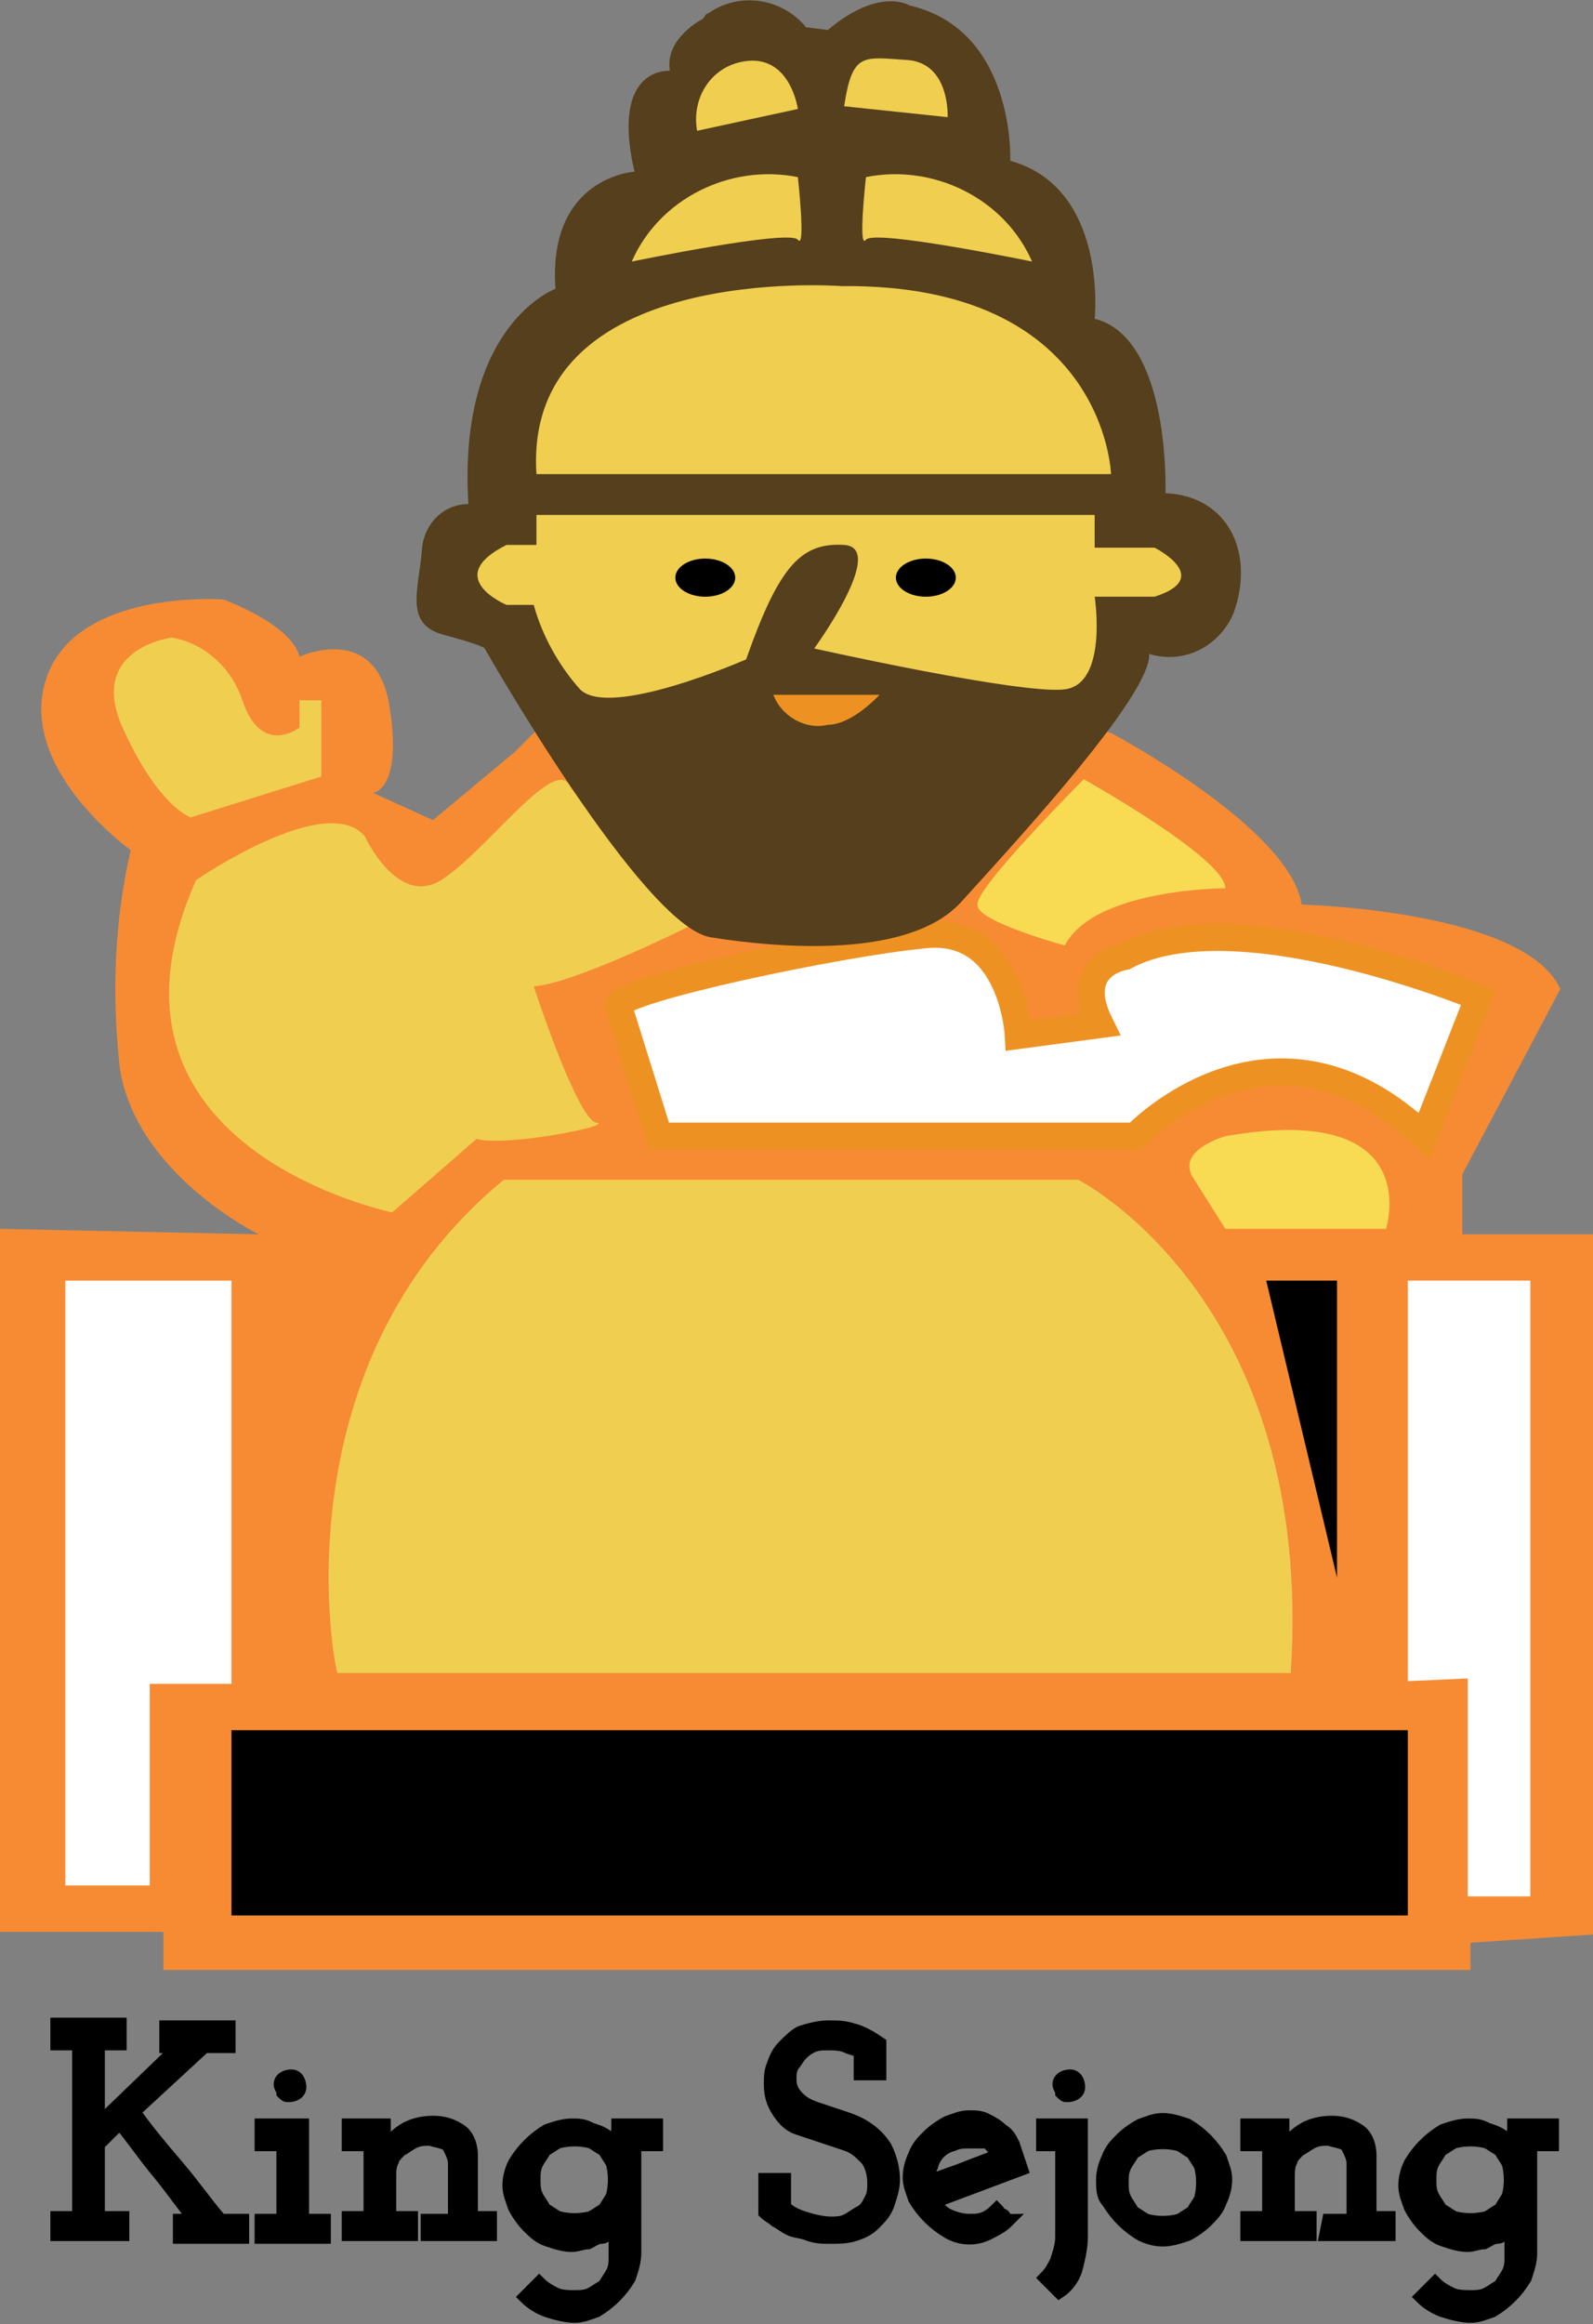 <?xml version="1.0" encoding="utf-8"?>
<!-- Generator: Adobe Illustrator 22.1.0, SVG Export Plug-In . SVG Version: 6.00 Build 0)  -->
<svg version="1.1" id="Layer_1" xmlns="http://www.w3.org/2000/svg" xmlns:xlink="http://www.w3.org/1999/xlink" x="0px" y="0px"
	 viewBox="0 0 58.5 85.3" style="enable-background:new 0 0 58.5 85.3;" xml:space="preserve">
<rect x="0" y="0" width="58.5" height="85.3" fill="#808080" stroke="none"/>
<style type="text/css">
	.st00{fill:#ED9222;}
	.st11{fill:#F68B34;}
	.st22{fill:#F0CE50;}
	.st33{fill:#F8DB53;}
	.st44{fill:#FFFFFF;}
	.st55{fill:none;stroke:#000000;stroke-miterlimit:10;}
	.st66{fill:#FFFFFF;stroke:#ED9222;stroke-miterlimit:10;}
	.st77{fill:#553F1C;}
	.st88{stroke:#000000;stroke-width:0.5;stroke-miterlimit:10;}
</style>
<title>King</title>
<path class="st00" d="M23.2,27.4l2.4-0.7c0,0,3.4,3.8,9.2,0l2.7,0.8c0,0-3.6,5.3-5.8,5.6c-1.5,0.1-3.1,0.1-4.6,0
	C27.1,33.1,22.6,29.2,23.2,27.4z"/>
<path class="st11" d="M40.8,26.9c0,0,6.6,3.5,7,6.3c0,0,8.2,0.2,9.5,3.1l-3.6,6.8v2.2h4.8V71L54,71.3v1H6v-1.4H0V45.1l9.5,0.2
	c0,0-4.5-2.2-5.1-6.1c-0.3-2.7-0.2-5.4,0.4-8c0,0-4.2-3-3.1-6.3S8.2,22,8.2,22s2.5,0.9,2.8,2.1c0,0,2.8-1.3,3.3,1.8
	s-0.6,3.2-0.6,3.2l2.2,1l3-2.5l0.7-0.7C19.7,26.7,29.8,23.8,40.8,26.9z"/>
<path class="st22" d="M7,30l4.8-1.5v-2.8H11v1c0,0-1.4,1.1-2.1-1c-0.4-1.2-1.4-2.1-2.6-2.3c0,0-3.1,0.4-1.8,3.3S7,30,7,30z"/>
<path class="st22" d="M7.2,32.3c0,0,4.8-3.3,6.2-1.6c0,0,1.2,2.6,2.8,1.6s4.1-4.5,4.7-3.5s4.4,5.2,4.4,5.2s-4.2,2.1-5.7,2.2
	c0,0,1.6,4.9,2.3,5s-3.3,0.9-4.4,0.6l-3.1,2.7C14.5,44.5,2.8,42.2,7.2,32.3z"/>
<path class="st33" d="M39.8,28.6c0,0,5.2,2.9,5.2,4c0,0-4.8,0-5.9,2.1c0,0-3.3-0.9-3.2-1.5C35.8,32.6,39.8,28.6,39.8,28.6z"/>
<path class="st33" d="M43.8,43.2l1.2,1.9h5.9c0,0,1.5-4.7-5.9-3.4C45,41.7,43.2,42.2,43.8,43.2z"/>
<polygon class="st4" points="46.5,47 49.1,47 49.1,57.9 "/>
<path class="st22" d="M18.5,43.3h21.1c0,0,8.7,4.4,7.8,18.1h-35C12.3,61.4,10.1,50.2,18.5,43.3z"/>
<polygon class="st44" points="2.4,47 8.5,47 8.5,61.8 5.5,61.8 5.5,69.2 2.4,69.2 "/>
<polygon class="st44" points="51.7,47 56.2,47 56.2,69.6 53.9,69.6 53.9,61.6 51.7,61.7 "/>
<rect x="8.5" y="63.5" class="st5" width="43.2" height="6.8"/>
<path class="st66" d="M24.2,41.7h17.5c0,0,5-5.3,10.6,0l2-5.1c0,0-8.9-3.7-13-1.5c0,0-2,0.3-0.9,2.5l-3,0.4c0,0-0.2-4-3.4-3.7
	s-11.2,2-11.3,2.6L24.2,41.7z"/>
<rect x="12.8" y="65.9" class="st5" width="3.4" height="2"/>
<rect x="22.7" y="65.9" class="st5" width="3.3" height="2"/>
<rect x="32.4" y="65.9" class="st5" width="3.4" height="2"/>
<rect x="42.7" y="65.9" class="st5" width="3.4" height="2"/>
<path class="st77" d="M17.2,18.5c-0.9,0-1.6,0.7-1.7,1.6c-0.1,1.5-0.7,2.8,0.8,3.2s1.5,0.5,1.5,0.5s5.8,10.2,8.3,10.6
	s7.3,0.8,9.2-1.3s7-7.6,6.9-9.1c1.3,0.4,2.6-0.3,3.1-1.5c0.8-2.2-0.2-4.3-2.5-4.4c0,0,0.2-5.7-2.6-6.4c0,0,0.5-4.8-3.1-5.8
	c0,0,0.2-4.8-3.7-5.7c0,0-1.1-0.7-3,0.9L29.6,1c-0.9-1.1-2.5-1.3-3.6-0.5c-0.1,0-0.1,0.1-0.2,0.2c0,0-1.4,0.7-1.2,1.9
	c0,0-2.2-0.2-1.3,3.7c0,0-3.2,0.2-2.9,4.3C20.4,10.6,16.8,11.9,17.2,18.5z"/>
<path class="st22" d="M25.6,4.8L29.3,4c0,0-0.3-2.2-2.2-1.7C26,2.6,25.4,3.7,25.6,4.8z"/>
<path class="st22" d="M31,3.9l3.8,0.4c0,0,0.1-2-1.5-2.1S31.3,1.9,31,3.9z"/>
<path class="st22" d="M23.2,9.6c0,0,5.8-1.2,6.1-0.8s0-2.3,0-2.3C26.8,6,24.2,7.3,23.2,9.6z"/>
<path class="st22" d="M37.9,9.6c0,0-5.8-1.2-6.1-0.8s0-2.3,0-2.3C34.3,6,36.9,7.3,37.9,9.6z"/>
<path class="st22" d="M19.7,17.4h21.1c0,0-0.2-7-9.9-6.9C30.9,10.5,19.2,9.6,19.7,17.4z"/>
<path class="st22" d="M19.7,20.1v-1.2h20.5v1.2h2.2c0,0,2.2,1.1,0,1.8h-2.2c0,0,0.5,3.2-1.1,3.4s-9.2-1.5-9.2-1.5s2.7-3.7,1.1-3.8
	s-2.4,0.8-3.6,4.2c0,0-5,2.2-6.1,1.1c-0.8-0.9-1.4-2-1.7-3.1h-1c0,0-2.4-1,0-2.2h1.1V20.1z"/>
<path class="st00" d="M28.4,25.5h3.9c0,0-1,1.1-1.9,1.1C29.6,26.8,28.7,26.3,28.4,25.5z"/>
<ellipse cx="25.9" cy="21.2" rx="1.1" ry="0.7"/>
<ellipse cx="34" cy="21.2" rx="1.1" ry="0.7"/>
<path class="st88" d="M6.6,81.5h0.6c-0.5-0.6-0.9-1.2-1.4-1.8s-0.9-1.2-1.4-1.8l-0.8,0.8v2.7h0.9V82H2.1v-0.6h0.8V75H2.1v-0.7h2.3V75
	H3.6v3l0.2-0.2l2.8-2.7H6.1v-0.7h2.3v0.7H7.5l-2.6,2.4c0.5,0.7,1,1.3,1.6,2s1,1.3,1.6,2h0.8v0.6H6.6V81.5L6.6,81.5z"/>
<path class="st88" d="M9.6,81.5h0.8v-2.8H9.6V78h1.5v3.5h0.8v0.6H9.6V81.5z M10.3,76.5c0-0.2,0.2-0.3,0.4-0.3s0.3,0.2,0.3,0.4
	c0,0.2-0.2,0.3-0.4,0.3c-0.1,0-0.1,0-0.2-0.1C10.4,76.7,10.3,76.6,10.3,76.5z"/>
<path class="st88" d="M15.8,81.5h0.9v-2.1c0-0.2-0.1-0.4-0.2-0.6s-0.4-0.2-0.7-0.3c-0.2,0-0.4,0-0.6,0.1c-0.2,0.1-0.3,0.2-0.5,0.3
	c-0.1,0.1-0.3,0.3-0.3,0.4c-0.1,0.2-0.1,0.4-0.1,0.6v1.5h0.8V82h-2.3v-0.6h0.8v-2.7h-0.8V78h1.3v1c0.1-0.3,0.4-0.6,0.7-0.8
	c0.3-0.2,0.7-0.3,1.1-0.3c0.4,0,0.7,0.1,1,0.3c0.3,0.2,0.4,0.6,0.4,0.9v2.3H18V82h-2.3v-0.5H15.8z"/>
<path class="st88" d="M22.7,78h1.4v0.7h-0.8v4c0,0.3-0.1,0.6-0.2,0.9c-0.3,0.5-0.7,0.9-1.2,1.2c-0.3,0.1-0.5,0.2-0.8,0.2
	s-0.7-0.1-1-0.2s-0.6-0.3-0.8-0.5l0.5-0.5c0.2,0.2,0.4,0.3,0.6,0.4s0.5,0.1,0.7,0.1s0.4,0,0.6-0.1s0.3-0.2,0.5-0.3
	c0.1-0.2,0.2-0.3,0.3-0.5c0.1-0.2,0.1-0.4,0.1-0.6v-1.2c0,0.1-0.1,0.2-0.2,0.3s-0.2,0.2-0.3,0.2c-0.2,0-0.3,0.1-0.5,0.2
	c-0.2,0-0.4,0.1-0.6,0.1c-0.3,0-0.6-0.1-0.9-0.2s-0.5-0.3-0.7-0.5S19,81.2,18.9,81c-0.1-0.3-0.2-0.5-0.2-0.8s0.1-0.6,0.2-0.8
	c0.3-0.5,0.7-0.9,1.2-1.2c0.3-0.1,0.6-0.2,0.9-0.2c0.2,0,0.4,0,0.6,0.1s0.3,0.1,0.5,0.2s0.3,0.2,0.3,0.3s0.1,0.2,0.2,0.3v-0.4
	C22.7,78.3,22.7,78.2,22.7,78z M19.6,80c0,0.2,0,0.4,0.1,0.6s0.2,0.3,0.3,0.5c0.2,0.1,0.3,0.2,0.5,0.3c0.4,0.1,0.8,0.1,1.2,0
	c0.2-0.1,0.3-0.2,0.5-0.3c0.1-0.2,0.2-0.3,0.3-0.5c0.1-0.4,0.1-0.8,0-1.2c-0.1-0.2-0.2-0.3-0.3-0.5c-0.2-0.1-0.3-0.2-0.5-0.3
	c-0.4-0.1-0.8-0.1-1.2,0c-0.2,0.1-0.3,0.2-0.5,0.3c-0.1,0.2-0.2,0.3-0.3,0.5C19.6,79.6,19.6,79.8,19.6,80z"/>
<path class="st88" d="M28.1,81.2V80h0.7v1c0.2,0.2,0.4,0.3,0.7,0.4c0.3,0.1,0.7,0.2,1,0.2c0.2,0,0.4,0,0.6-0.1s0.3-0.2,0.5-0.3
	c0.2-0.1,0.3-0.3,0.4-0.5c0.1-0.2,0.1-0.4,0.1-0.6c0-0.3-0.1-0.7-0.3-0.9c-0.2-0.2-0.4-0.4-0.7-0.5l-0.9-0.3l-0.9-0.3
	c-0.3-0.1-0.5-0.3-0.7-0.6c-0.2-0.3-0.3-0.6-0.3-1c0-0.2,0-0.5,0.1-0.7c0.1-0.3,0.2-0.5,0.4-0.7c0.2-0.2,0.4-0.4,0.6-0.5
	c0.3-0.1,0.7-0.2,1-0.2s0.6,0,0.9,0.1c0.4,0.1,0.7,0.3,1,0.5v1.1h-0.7v-0.8c-0.1-0.1-0.3-0.1-0.5-0.2C30.9,75,30.6,75,30.4,75
	s-0.4,0-0.6,0.1s-0.3,0.2-0.4,0.3c-0.1,0.1-0.2,0.3-0.3,0.4C29,76,29,76.1,29,76.3c0,0.3,0.1,0.5,0.3,0.7c0.2,0.2,0.4,0.3,0.7,0.4
	l0.9,0.3c0.3,0.1,0.6,0.2,0.9,0.4c0.3,0.2,0.5,0.4,0.7,0.7c0.2,0.4,0.3,0.8,0.3,1.2c0,0.3-0.1,0.6-0.2,0.9c-0.1,0.3-0.3,0.5-0.5,0.7
	s-0.4,0.3-0.7,0.4c-0.3,0.1-0.6,0.1-0.9,0.1s-0.5,0-0.8-0.1c-0.2-0.1-0.5-0.1-0.7-0.2s-0.3-0.2-0.5-0.3
	C28.4,81.4,28.2,81.3,28.1,81.2z"/>
<path class="st88" d="M37.5,79.6l-3.2,1.2c0.1,0.2,0.3,0.4,0.5,0.5s0.5,0.2,0.8,0.2c0.2,0,0.4,0,0.6-0.1c0.2-0.1,0.3-0.2,0.4-0.3
	c0.1,0.1,0.1,0.2,0.2,0.2s0.1,0.2,0.2,0.2c-0.2,0.2-0.4,0.3-0.6,0.4c-0.5,0.3-1.1,0.3-1.6,0s-0.9-0.7-1.2-1.2
	c-0.1-0.3-0.2-0.5-0.2-0.8s0.1-0.6,0.2-0.8c0.1-0.3,0.3-0.5,0.5-0.7s0.5-0.4,0.7-0.5c0.3-0.1,0.5-0.2,0.8-0.2c0.2,0,0.4,0,0.6,0.1
	c0.2,0.1,0.4,0.2,0.6,0.4c0.2,0.1,0.3,0.3,0.4,0.5C37.3,79,37.4,79.3,37.5,79.6z M35.6,78.6c-0.2,0-0.4,0-0.6,0.1
	c-0.4,0.1-0.7,0.4-0.8,0.8c-0.1,0.2-0.1,0.4-0.1,0.6c0.4-0.2,0.8-0.3,1.3-0.5s0.8-0.3,1.3-0.5c-0.1-0.2-0.3-0.3-0.4-0.5H35.6z"/>
<path class="st88" d="M38.3,78h1.4v4.1c0,0.4-0.1,0.8-0.2,1.2c-0.1,0.3-0.3,0.6-0.6,0.8l-0.5-0.5c0.2-0.2,0.3-0.4,0.4-0.6
	c0.1-0.3,0.2-0.6,0.2-0.9v-3.4h-0.7C38.3,78.7,38.3,78,38.3,78z M38.9,76.5c0-0.2,0.2-0.3,0.4-0.3s0.3,0.2,0.3,0.4s-0.2,0.3-0.4,0.3
	c-0.1,0-0.1,0-0.2-0.1C39,76.7,38.9,76.6,38.9,76.5L38.9,76.5z"/>
<path class="st88" d="M40.5,80c0-0.3,0.1-0.6,0.2-0.8c0.1-0.3,0.3-0.5,0.5-0.7s0.5-0.4,0.7-0.5c0.3-0.1,0.5-0.2,0.8-0.2
	s0.6,0.1,0.9,0.2c0.5,0.3,0.9,0.7,1.2,1.2c0.1,0.3,0.2,0.5,0.2,0.8s-0.1,0.6-0.2,0.8c-0.1,0.3-0.3,0.5-0.5,0.7s-0.5,0.4-0.7,0.5
	c-0.3,0.1-0.6,0.2-0.9,0.2c-0.3,0-0.6-0.1-0.8-0.2c-0.5-0.3-0.9-0.7-1.2-1.2C40.5,80.6,40.5,80.3,40.5,80z M41.2,80.1
	c0,0.2,0,0.4,0.1,0.6s0.2,0.3,0.3,0.5c0.2,0.1,0.3,0.2,0.5,0.3c0.4,0.1,0.8,0.1,1.2,0c0.2-0.1,0.3-0.2,0.5-0.3
	c0.1-0.2,0.2-0.3,0.3-0.5c0.1-0.4,0.1-0.8,0-1.2c-0.1-0.2-0.2-0.3-0.3-0.5c-0.2-0.1-0.3-0.2-0.5-0.3c-0.4-0.1-0.8-0.1-1.2,0
	c-0.2,0.1-0.3,0.2-0.5,0.3c-0.1,0.2-0.2,0.3-0.3,0.5S41.2,79.9,41.2,80.1L41.2,80.1z"/>
<path class="st88" d="M48.8,81.5h0.9v-2.1c0-0.2-0.1-0.4-0.2-0.6c-0.1-0.2-0.4-0.2-0.7-0.3c-0.2,0-0.4,0-0.6,0.1
	c-0.2,0.1-0.3,0.2-0.5,0.3c-0.1,0.1-0.3,0.3-0.3,0.4c-0.1,0.2-0.1,0.4-0.1,0.6v1.5h0.8V82h-2.3v-0.6h0.8v-2.7h-0.8V78h1.3v1
	c0.1-0.3,0.4-0.6,0.7-0.8c0.3-0.2,0.7-0.3,1.1-0.3c0.4,0,0.7,0.1,1,0.3c0.3,0.2,0.4,0.6,0.4,0.9v2.3H51V82h-2.3L48.8,81.5L48.8,81.5
	z"/>
<path class="st88" d="M55.6,78H57v0.7h-0.8v4c0,0.3-0.1,0.6-0.2,0.9c-0.3,0.5-0.7,0.9-1.2,1.2C54.5,84.9,54.3,85,54,85
	s-0.7-0.1-1-0.2s-0.6-0.3-0.8-0.5l0.5-0.5c0.2,0.2,0.4,0.3,0.6,0.4c0.2,0.1,0.5,0.1,0.7,0.1s0.4,0,0.6-0.1c0.2-0.1,0.3-0.2,0.5-0.3
	c0.1-0.2,0.2-0.3,0.3-0.5s0.1-0.4,0.1-0.6v-1.2c0,0.1-0.1,0.2-0.2,0.3s-0.2,0.2-0.3,0.2c-0.2,0-0.3,0.1-0.5,0.2
	c-0.2,0-0.4,0.1-0.6,0.1c-0.3,0-0.6-0.1-0.9-0.2c-0.3-0.1-0.5-0.3-0.7-0.5s-0.4-0.5-0.5-0.7c-0.1-0.3-0.2-0.5-0.2-0.8
	s0.1-0.6,0.2-0.8c0.3-0.5,0.7-0.9,1.2-1.2c0.3-0.1,0.6-0.2,0.9-0.2c0.2,0,0.4,0,0.6,0.1c0.2,0.1,0.3,0.1,0.5,0.2s0.3,0.2,0.3,0.3
	s0.1,0.2,0.2,0.3v-0.4C55.6,78.3,55.6,78.2,55.6,78z M52.5,80c0,0.2,0,0.4,0.1,0.6s0.2,0.3,0.3,0.5c0.2,0.1,0.3,0.2,0.5,0.3
	c0.4,0.1,0.8,0.1,1.2,0c0.2-0.1,0.3-0.2,0.5-0.3c0.1-0.2,0.2-0.3,0.3-0.5c0.1-0.4,0.1-0.8,0-1.2c-0.1-0.2-0.2-0.3-0.3-0.5
	c-0.2-0.1-0.3-0.2-0.5-0.3c-0.4-0.1-0.8-0.1-1.2,0c-0.2,0.1-0.3,0.2-0.5,0.3c-0.1,0.2-0.2,0.3-0.3,0.5S52.5,79.8,52.5,80z"/>
</svg>
